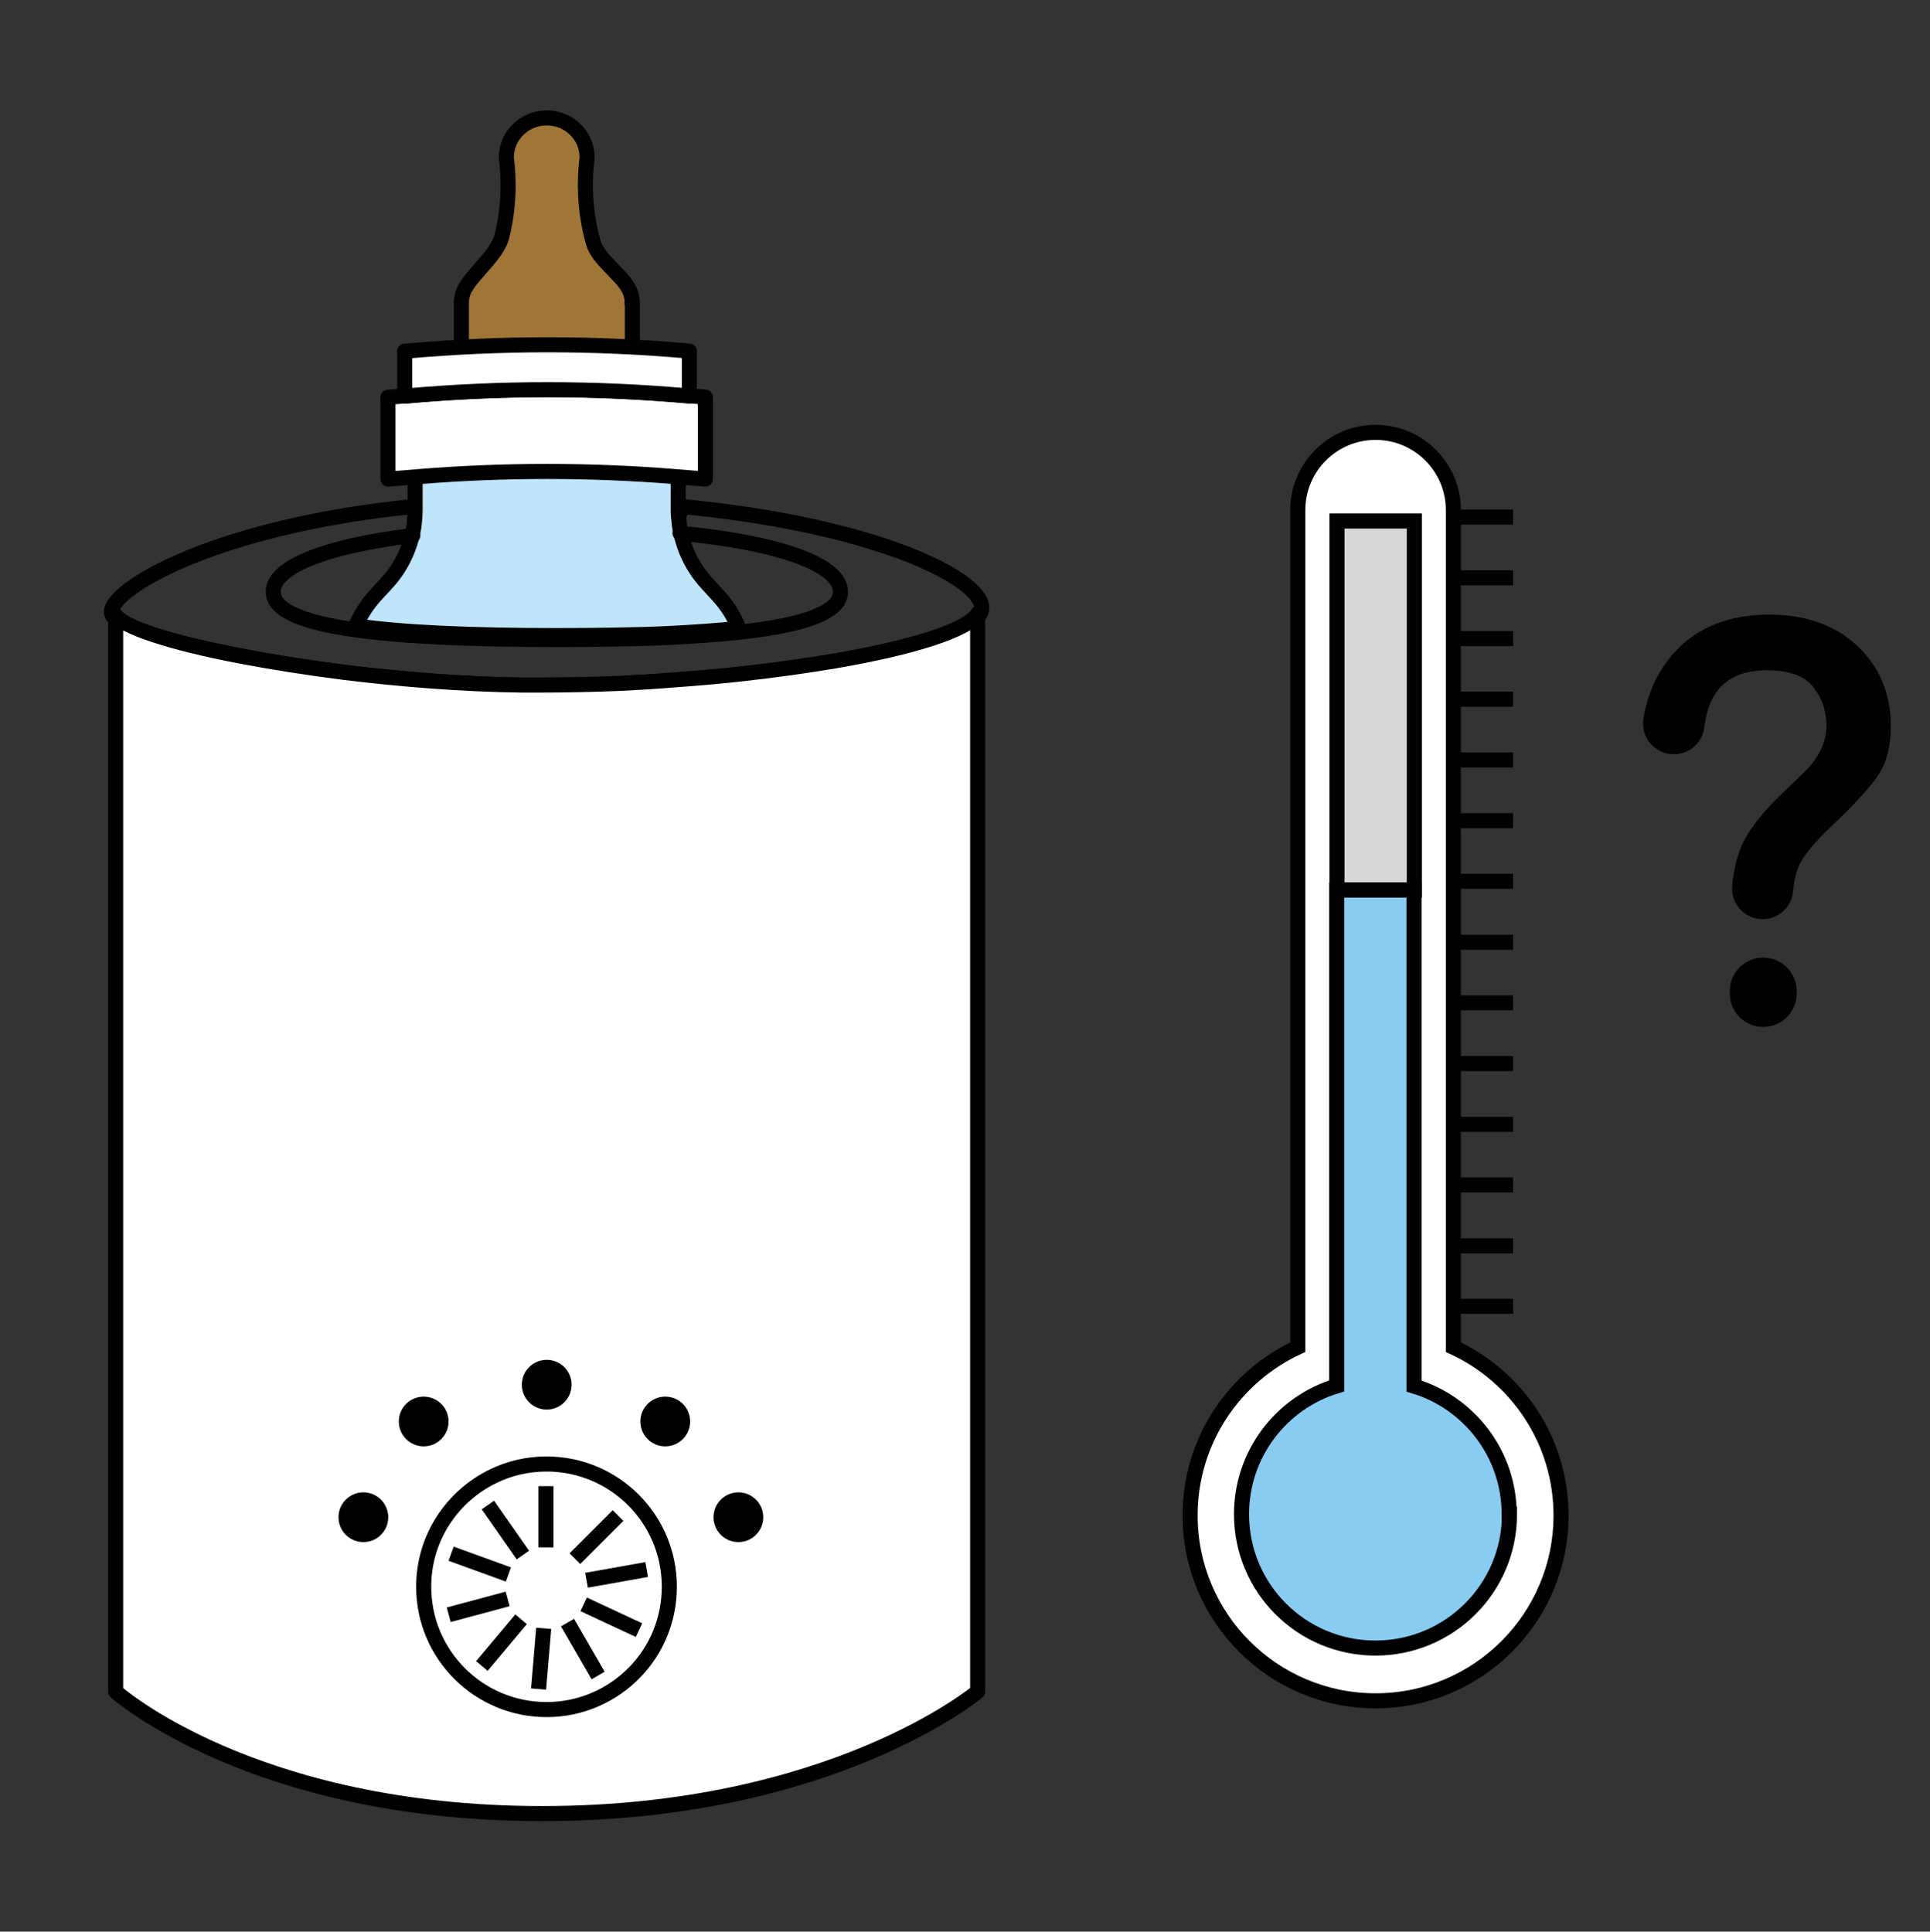 <?xml version="1.0" encoding="UTF-8"?>
<svg id="Calque_1" data-name="Calque 1" xmlns="http://www.w3.org/2000/svg" viewBox="0 0 128 128.13">
  <rect x="0" y="0" width="128" height="128.13" fill="#333333" stroke="none"/>
  <defs>
    <style>
      .cls-1 {
        fill: #a07636;
      }

      .cls-1, .cls-2, .cls-3, .cls-4, .cls-5, .cls-6, .cls-7, .cls-8, .cls-9 {
        stroke: #010101;
      }

      .cls-1, .cls-2, .cls-3, .cls-4, .cls-10 {
        stroke-linecap: round;
        stroke-linejoin: round;
      }

      .cls-2 {
        fill: #bfe5fb;
      }

      .cls-3, .cls-7 {
        fill: #fff;
      }

      .cls-4, .cls-10, .cls-9 {
        fill: none;
      }

      .cls-11, .cls-5 {
        fill: #010101;
      }

      .cls-5, .cls-6, .cls-7, .cls-8, .cls-9 {
        stroke-miterlimit: 10;
      }

      .cls-6 {
        fill: #89ccf2;
      }

      .cls-8 {
        fill: #d6d7d7;
      }

      .cls-10 {
        stroke: #fff;
        stroke-width: 8px;
      }
    </style>
  </defs>
  <rect class="cls-10" x="-3457.08" y="-4080.26" width="6467.34" height="6437.3"/>
  <g id="Cartouches">
    <path class="cls-4" d="m45.1,34.05c-.03-.15-.06-.31-.07-.47,13.77,1.28,21.04,5.26,19.98,7.12-.62,1.1-4.3,2.26-9.49,3.15-1.84.32-3.88.6-6.03.84-1.5.17-3.06.31-4.66.42-1.17.09-2.37.17-3.57.23-1.76.08-3.53.11-5.29.11-.4,0-.82,0-1.22,0-3.95-.06-8.02-.38-11.76-.84-2.45-.31-4.78-.68-6.83-1.07-4.84-.92-8.27-1.99-8.71-2.72-.79-1.32,6.12-5.84,20.02-7.23"/>
    <path class="cls-2" d="m49,41.68c-1.39.15-2.98.26-4.77.35-1.1.05-2.27.08-3.52.1-1.19.02-2.45.03-3.77.03-5.62,0-10.14-.19-13.34-.64.31-.74.76-1.44,1.31-2.04l.72-.78c.9-.97,1.5-2.16,1.76-3.44.04-.2.08-.4.09-.61.03-.26.05-.53.05-.8v-4.06h17.45v4.07c0,.26.03.53.06.78,0,.16.04.32.07.47.23,1.33.85,2.58,1.78,3.59l.72.79c.6.65,1.07,1.39,1.39,2.19Z"/>
    <path class="cls-1" d="m41.94,20.1v3.84h-11.34v-3.84c0-.38.1-.74.29-1.05.64-1.07,2.09-2.17,2.4-3.38.27-1.1.41-2.23.41-3.37,0-.43-.02-.86-.06-1.3-.02-.19-.04-.38-.06-.55,0-1.45,1.2-2.63,2.68-2.63s2.68,1.17,2.68,2.63c-.02.19-.05.38-.06.55-.15,1.73,0,3.45.48,5.12.3,1.05,1.72,1.99,2.28,2.93.19.31.29.67.29,1.05h-.02Z"/>
    <path class="cls-3" d="m46.78,26.34l-2-.16c-5.61-.45-11.25-.46-16.88,0l-2.17.17v5.43l2.11-.17c5.61-.45,11.25-.45,16.88,0l2.06.17v-5.43Z"/>
    <path class="cls-3" d="m45.71,26.27h0c-6.25-.56-12.53-.56-18.78,0h-.09v-2.98h.1c6.25-.56,12.53-.56,18.78,0h0v2.98h0Z"/>
    <line class="cls-9" x1="27.1" y1="46.62" x2="31.87" y2="46.62"/>
    <path class="cls-3" d="m64.84,40.7v71.51s-9.65,8.09-28.88,8.09-28.29-8.09-28.29-8.09V40.81c.44.73,3.48,1.8,8.33,2.72,2.06.39,4.38.76,6.83,1.07,3.74.46,7.81.79,11.76.84.4,0,.82,0,1.22,0,1.76,0,3.54-.04,5.29-.11,1.2-.06,2.39-.13,3.57-.23,1.6-.11,3.15-.25,4.66-.42,2.15-.24,4.19-.53,6.03-.84,5.19-.89,8.87-2.06,9.49-3.15Z"/>
    <path class="cls-4" d="m45.1,35.37c6.82.66,10.64,2.15,10.64,3.88,0,1.37-2.38,2.22-6.75,2.69-1.39.15-2.98.26-4.77.35-1.1.05-2.27.08-3.52.1-1.19.02-2.45.03-3.77.03-5.62,0-10.14-.19-13.34-.64-3.55-.49-5.47-1.3-5.47-2.53,0-1.6,3.31-3,9.26-3.73"/>
    <path class="cls-4" d="m44.39,105.25c0,2.2-.86,4.19-2.27,5.65-1.48,1.54-3.57,2.5-5.87,2.5-4.5,0-8.15-3.64-8.15-8.15,0-3.24,1.9-6.04,4.65-7.35,1.06-.51,2.24-.79,3.5-.79,4.5,0,8.14,3.64,8.14,8.14Z"/>
    <circle class="cls-11" cx="28.1" cy="94.29" r="1.65"/>
    <circle class="cls-11" cx="24.1" cy="100.64" r="1.65"/>
    <circle class="cls-11" cx="48.97" cy="100.64" r="1.65"/>
    <circle class="cls-11" cx="44.12" cy="94.29" r="1.65"/>
    <circle class="cls-11" cx="36.26" cy="91.85" r="1.65"/>
    <line class="cls-9" x1="36.21" y1="98.58" x2="36.21" y2="102.64"/>
    <line class="cls-9" x1="32.36" y1="99.83" x2="34.68" y2="103.15"/>
    <line class="cls-9" x1="29.92" y1="103.06" x2="33.72" y2="104.44"/>
    <line class="cls-9" x1="29.76" y1="107.11" x2="33.67" y2="106.06"/>
    <line class="cls-9" x1="31.96" y1="110.51" x2="34.56" y2="107.41"/>
    <line class="cls-9" x1="35.72" y1="112.04" x2="36.06" y2="108.01"/>
    <line class="cls-9" x1="39.67" y1="111.14" x2="37.64" y2="107.63"/>
    <line class="cls-9" x1="42.38" y1="108.13" x2="38.71" y2="106.42"/>
    <line class="cls-9" x1="42.89" y1="104.11" x2="38.9" y2="104.82"/>
    <line class="cls-9" x1="40.99" y1="100.53" x2="38.13" y2="103.39"/>
  </g>
  <g id="Titres_catégories" data-name="Titres catégories">
    <g>
      <path class="cls-7" d="m96.39,89.36v-55.52c0-2.85-2.31-5.16-5.16-5.16s-5.16,2.31-5.16,5.16v55.52c-4.21,1.95-7.14,6.21-7.14,11.16,0,6.8,5.51,12.3,12.3,12.3s12.3-5.51,12.3-12.3c0-4.95-2.93-9.21-7.14-11.16h0Z"/>
      <path class="cls-9" d="m96.03,34.3h4.32"/>
      <path class="cls-9" d="m96.03,38.33h4.32"/>
      <path class="cls-9" d="m96.03,42.36h4.32"/>
      <path class="cls-9" d="m96.03,46.38h4.32"/>
      <path class="cls-9" d="m96.03,50.41h4.32"/>
      <path class="cls-9" d="m96.03,58.46h4.32"/>
      <path class="cls-9" d="m96.03,54.44h4.32"/>
      <path class="cls-9" d="m96.03,62.5h4.32"/>
      <path class="cls-9" d="m96.03,66.52h4.32"/>
      <path class="cls-9" d="m96.03,70.55h4.32"/>
      <path class="cls-9" d="m96.03,74.58h4.32"/>
      <path class="cls-9" d="m96.03,78.6h4.32"/>
      <path class="cls-9" d="m96.03,82.64h4.32"/>
      <path class="cls-9" d="m96.03,86.65h4.32"/>
      <path class="cls-8" d="m93.8,34.56h-5.13v24.48h5.13v-24.48Z"/>
      <path class="cls-6" d="m100.11,100.44c0,4.91-3.98,8.88-8.89,8.88s-8.88-3.97-8.88-8.88c0-4.01,2.66-7.41,6.31-8.51v-32.89h5.13v32.9c3.65,1.1,6.31,4.5,6.31,8.5h.02Z"/>
      <path class="cls-5" d="m111.49,43.53c1.42-1.51,3.37-2.26,5.85-2.26,2.29,0,4.13.65,5.5,1.94,1.38,1.3,2.06,2.95,2.06,4.96,0,1.22-.24,2.21-.75,2.97-.5.76-1.52,1.87-3.07,3.34-1.13,1.07-1.86,1.97-2.21,2.71-.22.48-.38,1.12-.45,1.9s-.73,1.38-1.52,1.38c-.9,0-1.61-.78-1.52-1.69.09-.89.26-1.65.51-2.29.38-1,1.26-2.16,2.6-3.45l1.41-1.36c.42-.38.76-.8,1.02-1.22.48-.75.71-1.52.71-2.33,0-1.13-.35-2.1-1.03-2.93-.69-.83-1.82-1.24-3.4-1.24-1.95,0-3.31.71-4.06,2.14-.29.54-.5,1.25-.61,2.12-.1.75-.75,1.31-1.52,1.31-.95,0-1.67-.84-1.52-1.77.27-1.67.93-3.08,1.99-4.2h.02v-.02Zm5.45,20.49c.95,0,1.72.77,1.72,1.72v.16c0,.95-.77,1.72-1.72,1.72s-1.72-.77-1.72-1.72v-.16c0-.95.77-1.72,1.72-1.72Z"/>
    </g>
  </g>
</svg>